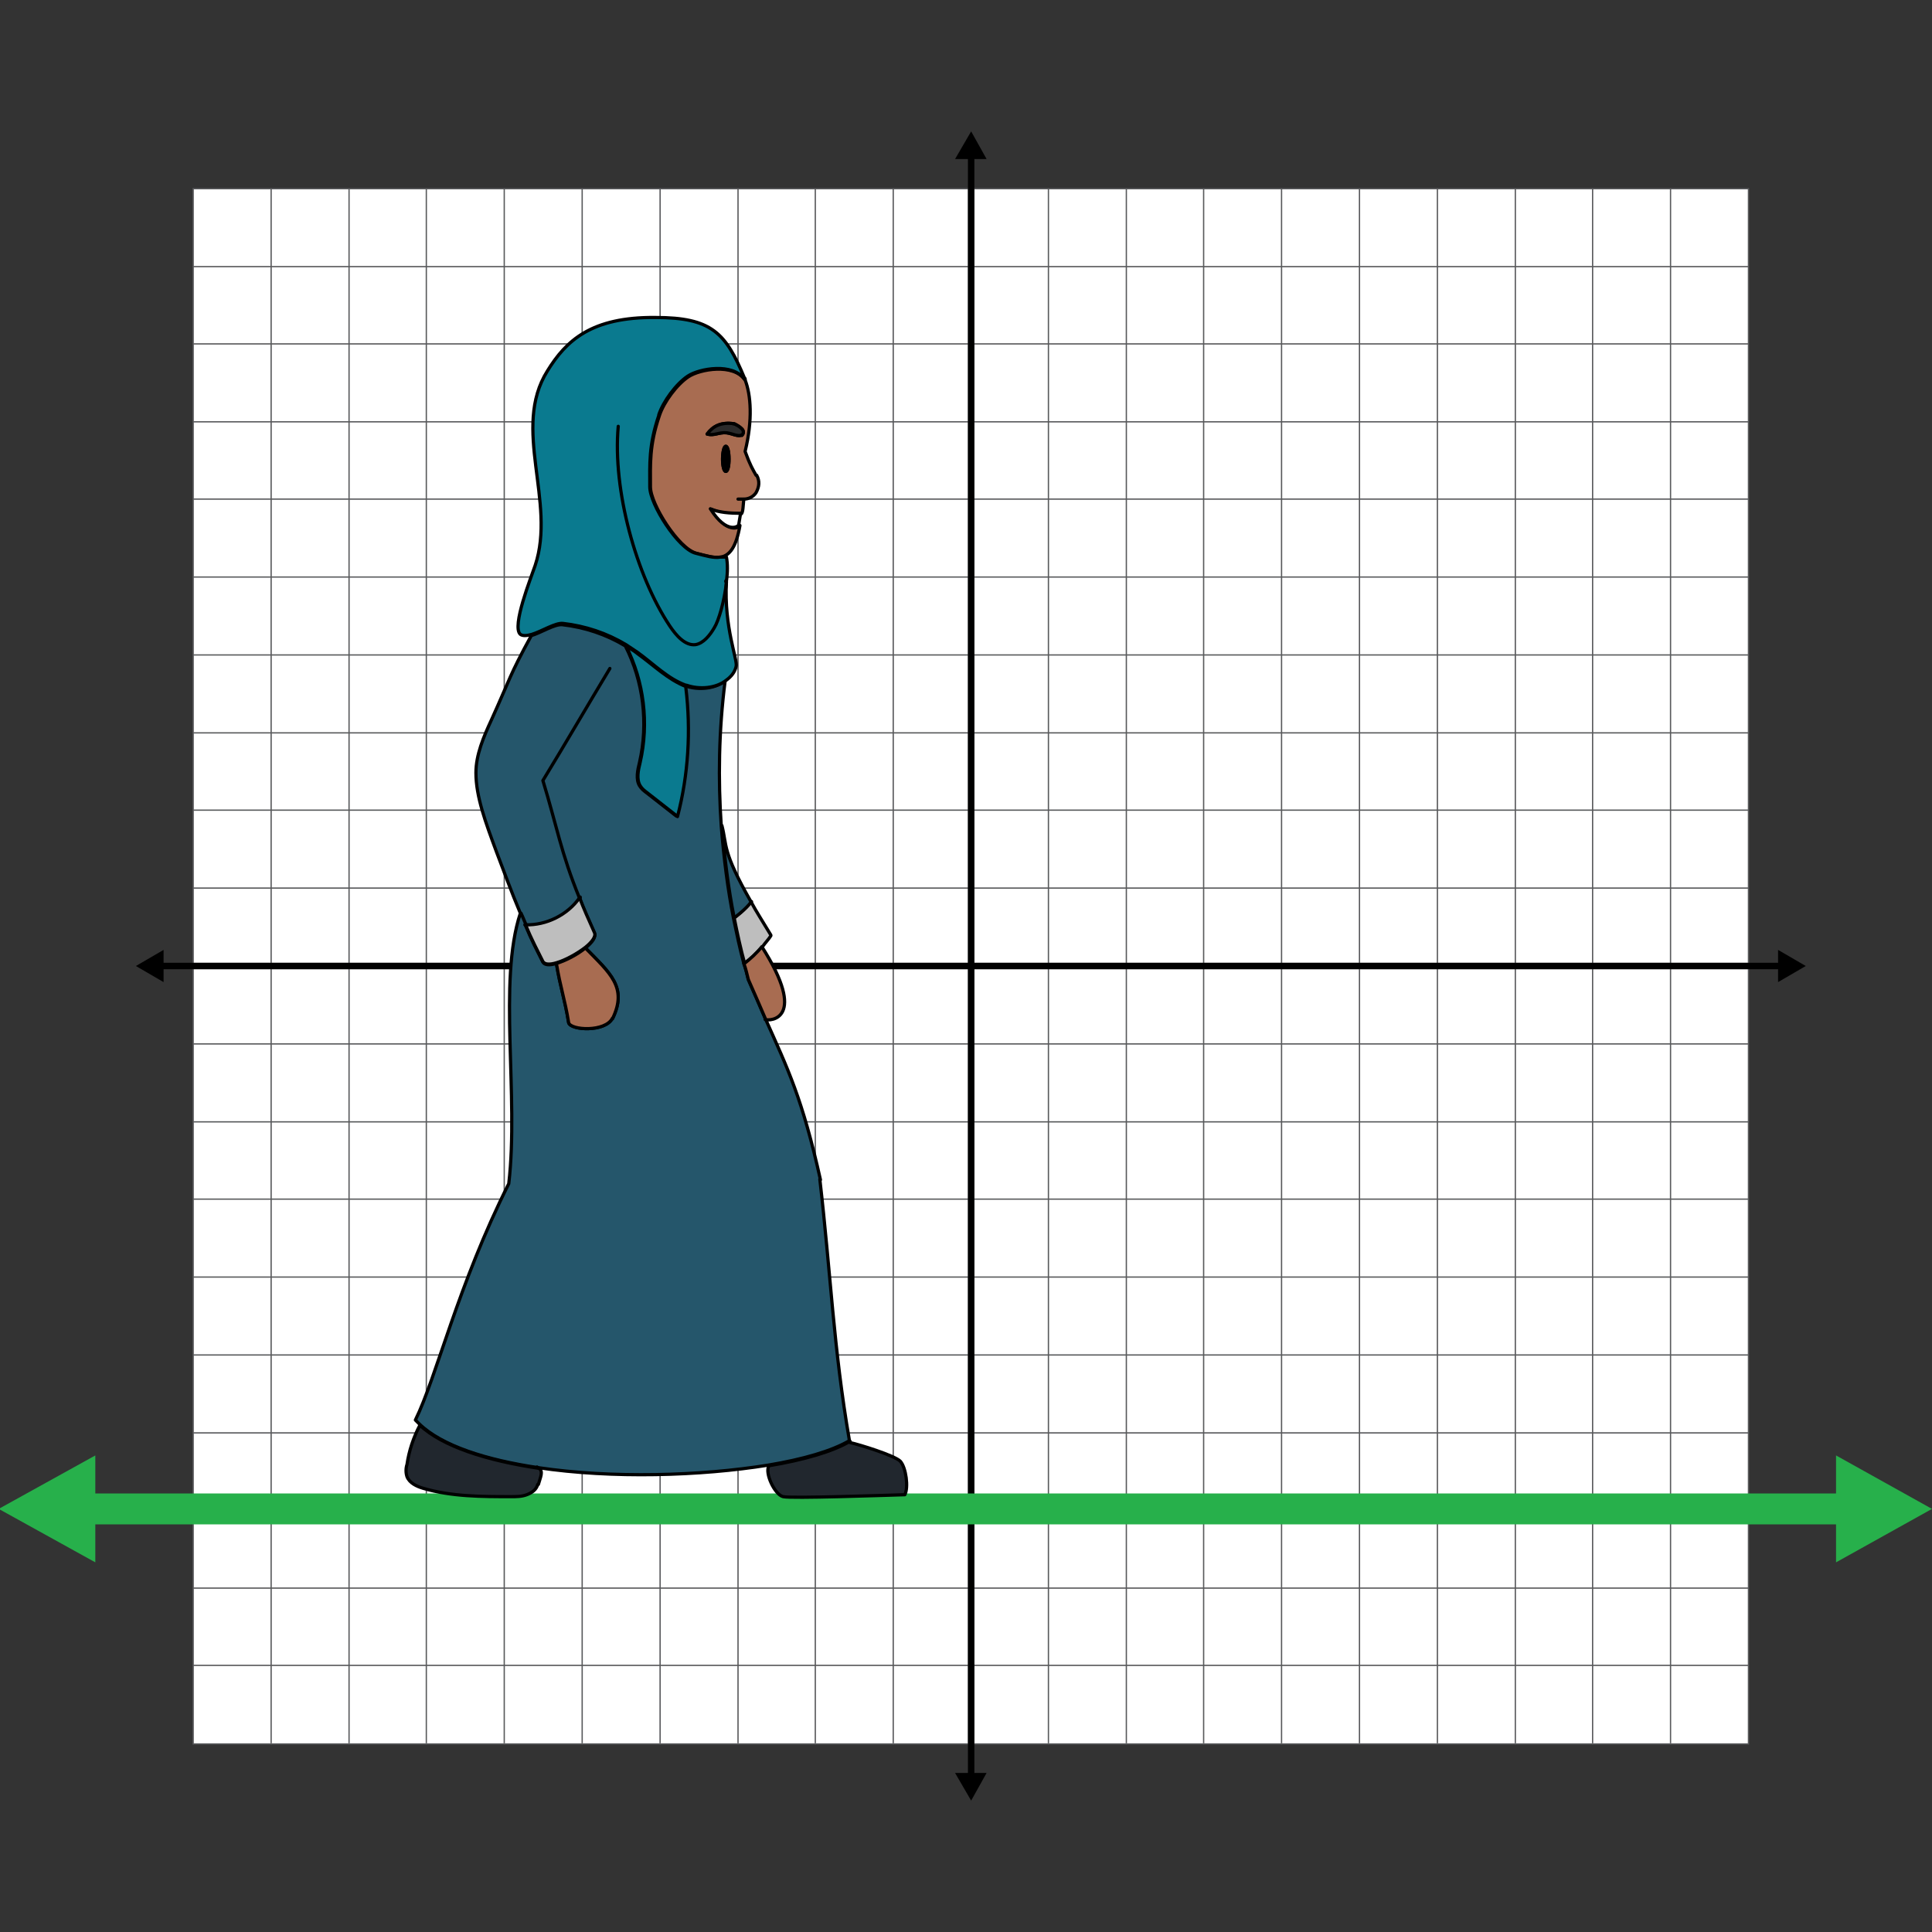 <?xml version="1.0" encoding="UTF-8"?><svg xmlns="http://www.w3.org/2000/svg" width="300" height="300" viewBox="0 0 300 300"><rect x="0" y="0" width="300" height="300" fill="#333333" stroke="none"/><defs><style>.cls-1{fill:#2b2b2b;}.cls-1,.cls-2,.cls-3,.cls-4,.cls-5,.cls-6,.cls-7,.cls-8,.cls-9{stroke-linecap:round;stroke-linejoin:round;stroke-width:.5px;}.cls-1,.cls-2,.cls-3,.cls-4,.cls-5,.cls-6,.cls-7,.cls-8,.cls-9,.cls-10{stroke:#000;}.cls-2{fill:#25566b;}.cls-11{stroke-width:.2px;}.cls-11,.cls-7,.cls-12{fill:#fff;}.cls-11,.cls-12{stroke:#58595b;}.cls-11,.cls-12,.cls-10{stroke-miterlimit:10;}.cls-3{fill:#21272e;}.cls-4{fill:#0a7a8f;}.cls-5{fill:#a86c51;}.cls-6{fill:#bebebe;}.cls-8,.cls-10{fill:none;}.cls-13,.cls-14{stroke-width:0px;}.cls-14{fill:#27b04b;}</style></defs><g id="Grid"><rect class="cls-11" x="30" y="29.3" width="241.5" height="241.5"/><line class="cls-11" x1="30" y1="258.6" x2="271.5" y2="258.6"/><line class="cls-11" x1="30" y1="246.6" x2="271.5" y2="246.6"/><line class="cls-11" x1="30" y1="234.5" x2="271.5" y2="234.5"/><line class="cls-11" x1="30" y1="222.5" x2="271.5" y2="222.5"/><line class="cls-11" x1="30" y1="210.4" x2="271.5" y2="210.4"/><line class="cls-11" x1="30" y1="198.3" x2="271.5" y2="198.3"/><line class="cls-11" x1="30" y1="186.2" x2="271.5" y2="186.2"/><line class="cls-11" x1="30" y1="174.2" x2="271.5" y2="174.2"/><line class="cls-11" x1="30" y1="162.1" x2="271.5" y2="162.1"/><line class="cls-12" x1="30" y1="150" x2="271.5" y2="150"/><line class="cls-11" x1="30" y1="137.9" x2="271.5" y2="137.9"/><line class="cls-11" x1="30" y1="125.8" x2="271.5" y2="125.8"/><line class="cls-11" x1="30" y1="113.8" x2="271.5" y2="113.8"/><line class="cls-11" x1="30" y1="101.7" x2="271.5" y2="101.7"/><line class="cls-11" x1="30" y1="89.6" x2="271.5" y2="89.6"/><line class="cls-11" x1="30" y1="77.5" x2="271.5" y2="77.5"/><line class="cls-11" x1="30" y1="65.5" x2="271.5" y2="65.5"/><line class="cls-11" x1="30" y1="53.4" x2="271.5" y2="53.4"/><line class="cls-11" x1="30" y1="41.4" x2="271.5" y2="41.4"/><line class="cls-11" x1="259.4" y1="29.3" x2="259.4" y2="270.7"/><line class="cls-11" x1="247.3" y1="29.3" x2="247.3" y2="270.7"/><line class="cls-11" x1="235.3" y1="29.3" x2="235.3" y2="270.7"/><line class="cls-11" x1="223.2" y1="29.3" x2="223.2" y2="270.7"/><line class="cls-11" x1="211.1" y1="29.3" x2="211.1" y2="270.7"/><line class="cls-11" x1="199" y1="29.3" x2="199" y2="270.7"/><line class="cls-11" x1="186.9" y1="29.3" x2="186.9" y2="270.7"/><line class="cls-11" x1="174.9" y1="29.3" x2="174.9" y2="270.7"/><line class="cls-11" x1="162.8" y1="29.3" x2="162.8" y2="270.7"/><line class="cls-12" x1="150.8" y1="29.3" x2="150.8" y2="270.7"/><line class="cls-11" x1="138.7" y1="29.3" x2="138.7" y2="270.7"/><line class="cls-11" x1="126.6" y1="29.3" x2="126.6" y2="270.7"/><line class="cls-11" x1="114.6" y1="29.3" x2="114.6" y2="270.7"/><line class="cls-11" x1="102.5" y1="29.3" x2="102.5" y2="270.7"/><line class="cls-11" x1="90.4" y1="29.3" x2="90.4" y2="270.7"/><line class="cls-11" x1="78.3" y1="29.3" x2="78.3" y2="270.7"/><line class="cls-11" x1="66.2" y1="29.3" x2="66.2" y2="270.7"/><line class="cls-11" x1="54.2" y1="29.3" x2="54.2" y2="270.7"/><line class="cls-11" x1="42.1" y1="29.3" x2="42.1" y2="270.7"/><line class="cls-10" x1="24.7" y1="150" x2="276.8" y2="150"/><polygon class="cls-13" points="25.4 152.5 21.1 150 25.4 147.5 25.4 152.5"/><polygon class="cls-13" points="276.1 152.5 280.4 150 276.1 147.5 276.1 152.5"/><line class="cls-10" x1="150.8" y1="23.9" x2="150.8" y2="276.1"/><polygon class="cls-13" points="148.3 24.7 150.8 20.4 153.2 24.7 148.3 24.7"/><polygon class="cls-13" points="148.3 275.3 150.8 279.6 153.2 275.3 148.3 275.3"/></g><g id="Lines"><polygon class="cls-14" points="300 234.3 285.1 226 285.1 231.9 14.8 231.9 14.8 226 -.2 234.3 14.8 242.6 14.8 236.7 285.1 236.7 285.1 242.6 300 234.3"/></g><g id="Africa_Modest"><path class="cls-2" d="M127.4,183.2c-2.8-12.6-5.1-17.3-8.5-24.9-.8-1.9-1.7-3.9-2.7-6.2-.2-.8-.4-1.7-.7-2.5-.6-2.2-1.1-4.6-1.6-7h0c-.9-4.5-1.5-9.3-1.9-14.3-.5-7.2-.4-14.8.6-22.6-1.6,1.3-4.2,1.5-6.2.8,0,0,0,0-.1,0v.2c.8,6.6.4,13.5-1.3,20-1.5-1.2-3.1-2.4-4.6-3.6-.4-.3-.8-.6-1.1-1.1-.6-1-.3-2.4,0-3.6,1.4-6.1.6-12.6-2.2-18.1-3-1.8-6.3-2.9-9.8-3.3-1.2-.1-3.2,1.2-4.8,1.7-3.4,6.2-3.3,6.7-6.2,13.1-1.2,2.6-2.4,5.4-2.4,8.2,0,3.7,1.5,7.7,3.2,12.3,1,2.6,2.3,6.2,3.7,9.5-3.5,10.6-.2,28.3-1.8,42-7.9,15.7-11.2,30-14.5,36.7.2.2.4.4.6.6,3.5,3.4,10.4,5.6,18.5,6.8,11.4,1.7,25.2,1.3,35.7-.4h0c5.4-.9,9.9-2.2,12.6-3.8-2.5-14.5-2.9-26-4.6-40.6ZM95.1,158.1c-1.1,2.2-6.5,1.9-6.8.7-.6-3.7-1.3-5.5-1.9-9.2-1,.3-1.8.3-2.1-.2-.8-1.6-1.8-3.5-2.7-5.7,3.2.1,6.5-1.5,8.4-4.2.6,1.6,1.4,3.4,2.3,5.4.3.6-.4,1.5-1.4,2.3,3.8,3.9,6.6,6.1,4.2,11Z"/><path class="cls-8" d="M94.7,103.8c-3.5,5.8-6.8,11.5-10.4,17.4,2.2,7.2,2.8,11.2,5.7,18.3"/><path class="cls-8" d="M81.7,143.6c-.3-.6-.5-1.2-.8-1.8"/><path class="cls-5" d="M95.1,158.1c-1.1,2.2-6.5,1.9-6.8.7-.6-3.7-1.3-5.5-1.9-9.2,1.4-.4,3.3-1.4,4.5-2.4,3.8,3.9,6.6,6.1,4.2,11Z"/><path class="cls-6" d="M90.9,147.1c-1.3,1-3.1,2-4.5,2.4-1,.3-1.8.3-2.1-.2-.8-1.6-1.8-3.5-2.7-5.7,3.2.1,6.5-1.5,8.4-4.2.6,1.6,1.4,3.4,2.3,5.4.3.6-.4,1.5-1.4,2.3Z"/><path class="cls-6" d="M119.7,145.3c-.3.5-.8,1-1.3,1.7-.8.9-1.8,1.9-2.7,2.5h-.1c-.6-2.2-1.1-4.5-1.6-7h0c.1,0,1.9-1.5,2.6-2.5.8,1.5,1.9,3.2,3.1,5.2Z"/><path class="cls-2" d="M116.6,140.1c-.7,1-2.5,2.4-2.6,2.4-.9-4.5-1.5-9.3-1.9-14.3h0c.8,3.1,0,3.9,4.5,11.8Z"/><path class="cls-5" d="M118.9,158.3c-.8-1.9-1.7-3.9-2.7-6.2-.2-.8-.4-1.7-.7-2.5h.1c.9-.7,1.9-1.6,2.7-2.6,7.2,11.3,1.3,11.6.5,11.3Z"/><path class="cls-3" d="M83.5,230.5c-.2.8-.9,1.3-1.7,1.6-.8.3-1.6.3-2.4.3-4.6,0-9.3,0-13.7-1.3-1-.3-2.1-.8-2.5-1.8-.2-.6-.2-1.3,0-1.9.3-2.1,1-4.2,2-6.1h0c3.5,3.3,10.4,5.5,18.5,6.7.7.5.2,1.4-.1,2.5Z"/><path class="cls-8" d="M83.7,228c0,0-.2-.1-.3-.2"/><path class="cls-3" d="M140.5,232.1c-3.5.1-17.6.6-18.9.3-1.3-.3-2.9-3.7-2.2-4.8h0c5.4-.9,9.9-2.2,12.6-3.8v.2c1.4.3,6.9,2,7.8,2.9.9,1,1.3,4.1.7,5.2Z"/><path class="cls-8" d="M115.5,58.7c-.2-.4-.4-.8-.6-1"/><path class="cls-8" d="M115.7,59c0,0,0-.1,0-.2"/><path class="cls-5" d="M117.4,73.8c-.5-.9-.9-1.5-1.7-3.7,1.2-4.9.9-8.8,0-11.1-1.8-2.6-7-1.7-8.8-.5-1.8,1.2-3.8,3.9-4.5,6-1.6,4.7-1.4,7.6-1.4,11.1,0,2.7,4.4,9.6,7.1,10.3,1.6.4,2.8.8,3.9.6,1.3-.3,2.3-1.5,2.9-4.9,0,.2-1.8,1.6-4.4-2.5,1.3.6,3.2.7,4.6.7.3-.2.3-1.5.4-2.3.8,0,1.5-.4,1.9-1,.5-.9.6-1.8.1-2.7ZM112.7,73.2c-.3,0-.5-.9-.5-1.9s.2-2,.5-2,.5.9.5,2-.2,1.9-.5,1.9ZM115.2,67.5c-.5.4-1.5-.2-2.4-.3-1.2-.1-1.9.5-3,.2.9-1.2,2.1-1.9,4.2-1.6,0,0,.1,0,.2.1,0,0,0,0,0,0s0,0,0,0c.4.2.7.4,1,.7.3.3.3.7,0,1Z"/><path class="cls-1" d="M115.2,67.5c-.5.4-1.5-.2-2.4-.3-1.2-.1-1.9.5-3,.2.9-1.2,2.1-1.9,4.2-1.6-.4,0,0,0,.2.1,0,0,0,0,0,0s0,0,0,0c.4.2.7.4,1,.7.3.3.3.7,0,1Z"/><path class="cls-8" d="M114.2,65.9s0,0,0,0"/><path class="cls-8" d="M115.4,77.5c-.3,0-.6,0-.8,0"/><path class="cls-9" d="M113.2,71.3c0,1.1-.2,1.9-.5,1.9s-.5-.9-.5-1.9.2-2,.5-2,.5.9.5,2Z"/><path class="cls-7" d="M115,79.7l-.3,1.8c0,.2-1.8,1.6-4.4-2.5,1.3.6,3.2.7,4.6.7Z"/><path class="cls-4" d="M102.3,64.5c-1.6,4.7-1.4,7.6-1.4,11.1,0,2.7,4.4,9.6,7.1,10.3,1.6.4,2.8.8,3.9.6h.9c.2,1,.2,2.4,0,3.7,0,0,0,0,0,.1-.4,7.2,1.8,12.2,1.5,13.2-.2.9-.8,1.6-1.5,2.1-1.6,1.3-4.2,1.5-6.2.8,0,0,0,0-.1,0-2.8-1-5-3.3-7.5-5.1-.6-.4-1.2-.8-1.8-1.2-3-1.8-6.3-2.9-9.8-3.3-1.2-.1-3.2,1.2-4.8,1.7-.7.2-1.4.3-1.8,0-1.4-1.2,1.7-8.9,2.3-10.7,3.3-9.9-3.7-21.3,1.9-30.2,2.9-4.7,6.8-8.4,16.8-8.3,8.7,0,10.9,2.4,13.8,9.4,0,0,0,0,0,0,0,0,0,.2,0,.2-1.8-2.6-7-1.7-8.8-.5-1.8,1.2-3.8,3.9-4.5,6Z"/><path class="cls-8" d="M112.7,90.2s0,0,0,.1"/><path class="cls-4" d="M105.1,126.7c-1.5-1.2-3.1-2.4-4.6-3.6-.4-.3-.8-.6-1.1-1.1-.6-1-.3-2.4,0-3.6,1.4-6.1.6-12.6-2.2-18.1.6.4,1.2.7,1.8,1.2,2.5,1.8,4.7,4,7.5,5.1v.2c.8,6.6.4,13.5-1.3,20Z"/><path class="cls-8" d="M97.1,100.2s0,0,0,0"/><path class="cls-8" d="M96,66.2c-.9,9.9,2.8,23.2,8,31,1,1.5,2.4,3.1,4,2.9,1.2-.2,2.2-1.4,2.9-2.6.7-1.1,1.6-4.2,1.9-7.1"/><path class="cls-8" d="M90.1,139.3s0,0,0,.1"/><path class="cls-8" d="M81.7,143.6c0,0-.1,0-.2,0"/><path class="cls-8" d="M114,142.5s0,0,0,0"/><path class="cls-8" d="M116.7,140s0,0,0,0"/></g></svg>